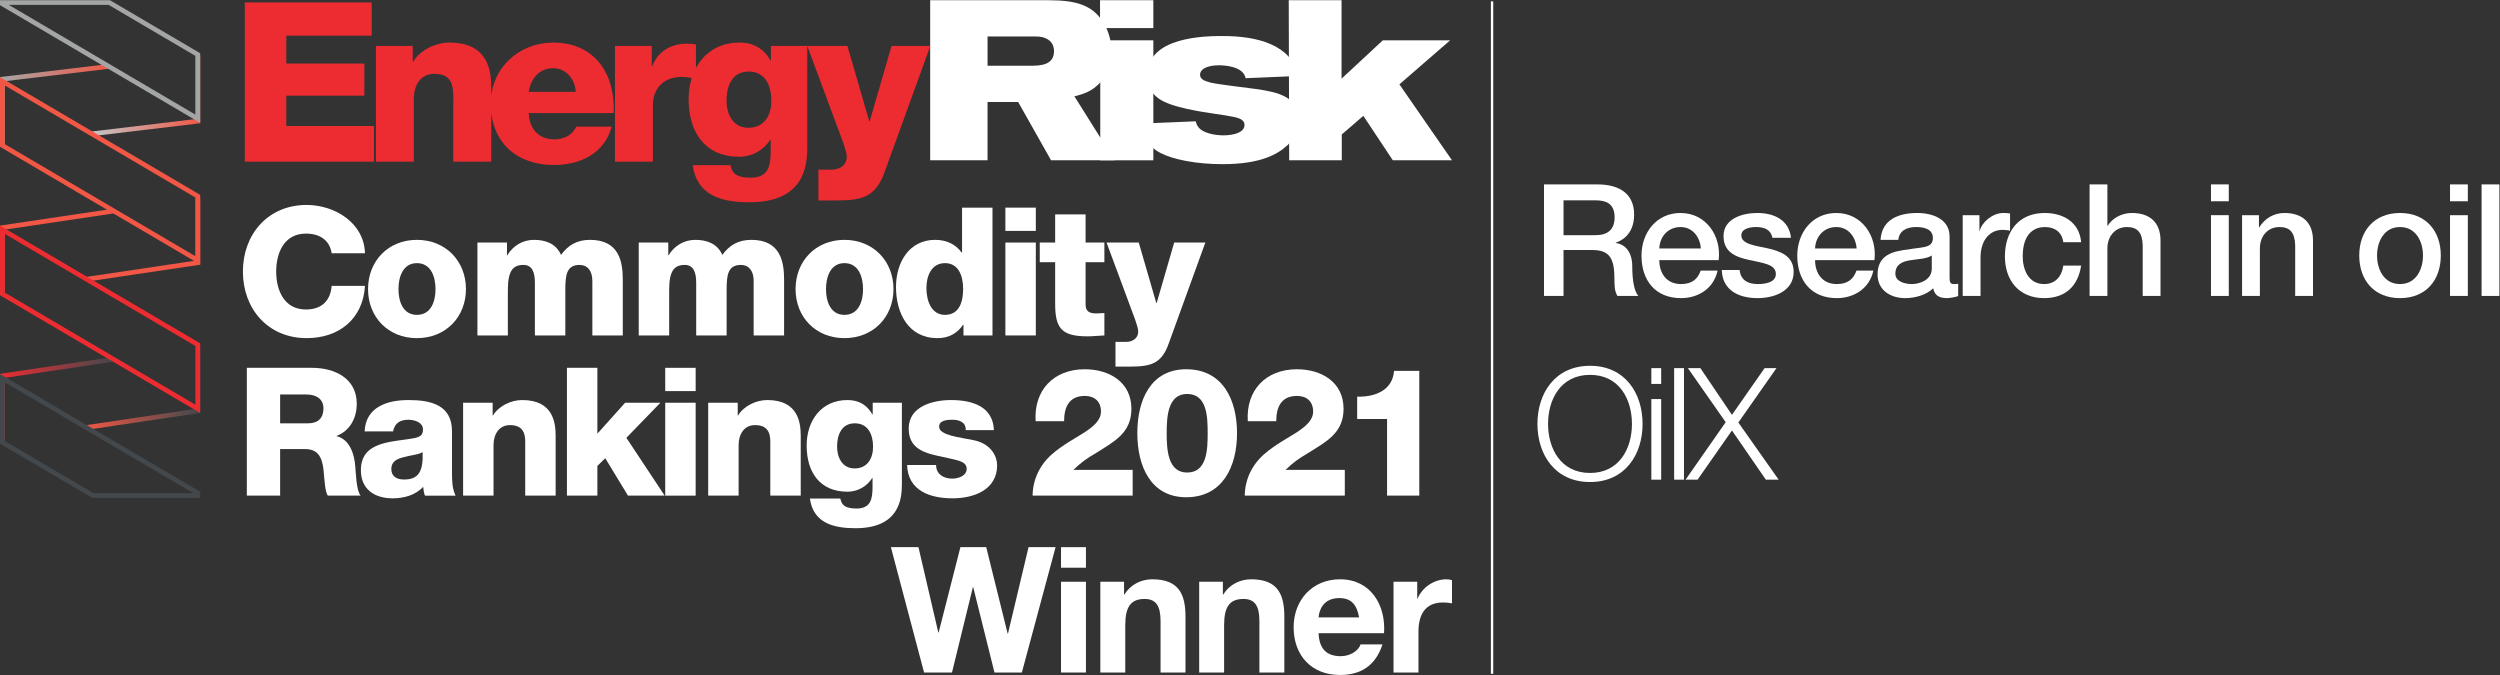 <?xml version="1.0" encoding="UTF-8" standalone="no"?>
<svg
   xmlns:dc="http://purl.org/dc/elements/1.1/"
   xmlns:cc="http://creativecommons.org/ns#"
   xmlns:rdf="http://www.w3.org/1999/02/22-rdf-syntax-ns#"
   xmlns:svg="http://www.w3.org/2000/svg"
   xmlns="http://www.w3.org/2000/svg"
   xmlns:sodipodi="http://sodipodi.sourceforge.net/DTD/sodipodi-0.dtd"
   xmlns:inkscape="http://www.inkscape.org/namespaces/inkscape"
   version="1.1"
   id="svg2"
   xml:space="preserve"
   width="707.333"
   height="190.973"
   viewBox="0 0 707.333 190.973"
   sodipodi:docname="ERCR21-RIO-KO[4].eps"><rect x="0" y="0" width="707.333" height="190.973" fill="#333333" stroke="none"/><defs
     id="defs6"><linearGradient
       x1="0"
       y1="0"
       x2="1"
       y2="0"
       gradientUnits="userSpaceOnUse"
       gradientTransform="matrix(230.77,0,0,230.77,194.178,-1085.75)"
       spreadMethod="pad"
       id="linearGradient20"><stop
         style="stop-opacity:1;stop-color:#c1c7c7"
         offset="0"
         id="stop14" /><stop
         style="stop-opacity:1;stop-color:#f25746"
         offset="1"
         id="stop16" /><stop
         style="stop-opacity:1;stop-color:#f25746"
         offset="1"
         id="stop18" /></linearGradient><linearGradient
       x1="0"
       y1="0"
       x2="1"
       y2="0"
       gradientUnits="userSpaceOnUse"
       gradientTransform="matrix(231.424,0,0,231.424,0,-1068.06)"
       spreadMethod="pad"
       id="linearGradient28"><stop
         style="stop-opacity:1;stop-color:#a4a7a6"
         offset="0"
         id="stop24" /><stop
         style="stop-opacity:1;stop-color:#f25746"
         offset="1"
         id="stop26" /></linearGradient><linearGradient
       x1="0"
       y1="0"
       x2="1"
       y2="0"
       gradientUnits="userSpaceOnUse"
       gradientTransform="matrix(241.951,0,0,241.951,182.997,-779.952)"
       spreadMethod="pad"
       id="linearGradient40"><stop
         style="stop-opacity:1;stop-color:#f25746"
         offset="0"
         id="stop32" /><stop
         style="stop-opacity:1;stop-color:#f25746"
         offset="1"
         id="stop34" /><stop
         style="stop-opacity:1;stop-color:#f25746"
         offset="1"
         id="stop36" /><stop
         style="stop-opacity:1;stop-color:#f25746"
         offset="1"
         id="stop38" /></linearGradient><linearGradient
       x1="0"
       y1="0"
       x2="1"
       y2="0"
       gradientUnits="userSpaceOnUse"
       gradientTransform="matrix(242.369,0,0,242.369,0,-758.3)"
       spreadMethod="pad"
       id="linearGradient52"><stop
         style="stop-opacity:1;stop-color:#f25746"
         offset="0"
         id="stop44" /><stop
         style="stop-opacity:1;stop-color:#f25746"
         offset="1"
         id="stop46" /><stop
         style="stop-opacity:1;stop-color:#f25746"
         offset="1"
         id="stop48" /><stop
         style="stop-opacity:1;stop-color:#f25746"
         offset="1"
         id="stop50" /></linearGradient><linearGradient
       x1="0"
       y1="0"
       x2="1"
       y2="0"
       gradientUnits="userSpaceOnUse"
       gradientTransform="matrix(241.74,0,0,241.74,0,-443.6)"
       spreadMethod="pad"
       id="linearGradient60"><stop
         style="stop-opacity:1;stop-color:#ed2c31"
         offset="0"
         id="stop56" /><stop
         style="stop-opacity:1;stop-color:#42484c"
         offset="1"
         id="stop58" /></linearGradient><linearGradient
       x1="0"
       y1="0"
       x2="1"
       y2="0"
       gradientUnits="userSpaceOnUse"
       gradientTransform="matrix(242.463,0,0,242.463,182.485,-465.261)"
       spreadMethod="pad"
       id="linearGradient70"><stop
         style="stop-opacity:1;stop-color:#f25746"
         offset="0"
         id="stop64" /><stop
         style="stop-opacity:1;stop-color:#f25746"
         offset="0"
         id="stop66" /><stop
         style="stop-opacity:1;stop-color:#42484c"
         offset="1"
         id="stop68" /></linearGradient></defs><sodipodi:namedview
     pagecolor="#ffffff"
     bordercolor="#666666"
     borderopacity="1"
     objecttolerance="10"
     gridtolerance="10"
     guidetolerance="10"
     inkscape:pageopacity="0"
     inkscape:pageshadow="2"
     inkscape:window-width="640"
     inkscape:window-height="480"
     id="namedview4" /><g
     id="g10"
     inkscape:groupmode="layer"
     inkscape:label="ink_ext_XXXXXX"
     transform="matrix(1.333,0,0,-1.333,0,190.973)"><g
       id="g12"
       transform="scale(0.1)"><path
         d="m 194.773,1148.57 225.176,26.94 v 138.85"
         style="fill:none;stroke:url(#linearGradient20);stroke-width:10;stroke-linecap:butt;stroke-linejoin:miter;stroke-miterlimit:10;stroke-dasharray:none;stroke-opacity:1"
         id="path22" /><path
         d="M 230.832,1291.74 5,1264.73 v -138.86"
         style="fill:none;stroke:url(#linearGradient28);stroke-width:10;stroke-linecap:butt;stroke-linejoin:miter;stroke-miterlimit:10;stroke-dasharray:none;stroke-opacity:1"
         id="path30" /><path
         d="m 183.734,839.945 236.215,35.196 v 136.219"
         style="fill:none;stroke:url(#linearGradient40);stroke-width:10;stroke-linecap:butt;stroke-linejoin:miter;stroke-miterlimit:10;stroke-dasharray:none;stroke-opacity:1"
         id="path42" /><path
         d="M 241.633,984.797 5,949.543 V 813.32"
         style="fill:none;stroke:url(#linearGradient52);stroke-width:10;stroke-linecap:butt;stroke-linejoin:miter;stroke-miterlimit:10;stroke-dasharray:none;stroke-opacity:1"
         id="path54" /><path
         d="m 5,498.668 v 136.219 l 236.004,35.164"
         style="fill:none;stroke:url(#linearGradient60);stroke-width:10;stroke-linecap:butt;stroke-linejoin:miter;stroke-miterlimit:10;stroke-dasharray:none;stroke-opacity:1"
         id="path62" /><path
         d="M 419.949,696.711 V 560.484 L 183.223,525.219"
         style="fill:none;stroke:url(#linearGradient70);stroke-width:10;stroke-linecap:butt;stroke-linejoin:miter;stroke-miterlimit:10;stroke-dasharray:none;stroke-opacity:1"
         id="path72" /><path
         d="M 5,493.793 196.902,380.949 h 223.047 v 5.071 L 5,630.016 Z"
         style="fill:none;stroke:#42484c;stroke-width:10;stroke-linecap:butt;stroke-linejoin:miter;stroke-miterlimit:10;stroke-dasharray:none;stroke-opacity:1"
         id="path74" /><path
         d="M 419.949,1316.76 231.992,1427.28 H 5 v -2.75 l 414.949,-243.99 z"
         style="fill:none;stroke:#a4a6a5;stroke-width:10;stroke-linecap:butt;stroke-linejoin:miter;stroke-miterlimit:10;stroke-dasharray:none;stroke-opacity:1"
         id="path76" /><path
         d="M 419.949,701.051 5,945.043 V 808.82 L 419.949,564.828 Z"
         style="fill:none;stroke:#ed2c31;stroke-width:10;stroke-linecap:butt;stroke-linejoin:miter;stroke-miterlimit:10;stroke-dasharray:none;stroke-opacity:1"
         id="path78" /><path
         d="M 419.949,1016.17 5,1260.16 V 1123.94 L 419.949,879.945 Z"
         style="fill:none;stroke:#f25746;stroke-width:10;stroke-linecap:butt;stroke-linejoin:miter;stroke-miterlimit:10;stroke-dasharray:none;stroke-opacity:1"
         id="path80" /><path
         d="m 2096.11,1293.14 h 91.46 c 18.74,0 49.62,0.51 49.62,30.84 0,7.7 -2.44,15.84 -8.69,21.65 -9.65,8.69 -22.19,9.62 -31.34,9.62 h -101.05 z m -121.76,139.09 h 249.79 c 29.8,-0.44 66.44,-0.9 94.82,-21.64 24.54,-18.78 40.03,-51.97 40.03,-86.16 0,-24.06 -7.7,-47.62 -21.74,-64.5 -19.24,-23.11 -42.37,-27.88 -56.77,-31.71 l 85.21,-135.8 h -134.76 l -69.85,123.7 h -64.97 v -123.7 h -121.76 v 339.81"
         style="fill:#ffffff;fill-opacity:1;fill-rule:nonzero;stroke:none"
         id="path82" /><path
         d="m 2335.35,1347.07 h 112.66 v -254.65 h -112.66 z m -0.5,85.16 h 113.16 v -59.18 h -113.16 v 59.18"
         style="fill:#ffffff;fill-opacity:1;fill-rule:nonzero;stroke:none"
         id="path84" /><path
         d="m 2538.01,1175.18 c 1.01,-3.84 1.91,-8.61 7.24,-14.43 10.07,-10.51 32.26,-15.35 51.45,-15.35 22.64,0 44.82,6.25 44.82,22.08 0,4.41 -1.98,7.26 -3.45,8.71 -6.23,7.22 -23.99,9.65 -59.62,14.92 -20.15,2.86 -39.99,6.25 -59.72,10.55 -49.54,11.6 -83.22,24.14 -83.22,72.3 0,81.29 124.6,82.22 159.29,82.22 73.61,0 145.34,-17.77 161.73,-84.72 l -112.66,-4.8 c -4.79,25.54 -45.73,27.43 -56.32,27.43 -21.64,0 -40.38,-6.26 -40.38,-20.13 0,-8.25 6.74,-12.54 21.63,-16.45 14,-3.87 85.68,-12.01 102.07,-14.4 38.48,-6.29 86.11,-14.49 86.11,-65.98 0,-25.04 -12.45,-40.88 -23.99,-52.47 -21.2,-19.66 -57.34,-40.44 -138.19,-40.44 -54.88,0 -104.46,9.65 -131.4,23.63 -29.39,15.36 -37.58,36.07 -39.94,62.55 l 114.55,4.78"
         style="fill:#ffffff;fill-opacity:1;fill-rule:nonzero;stroke:none"
         id="path86" /><path
         d="m 2735.39,1432.28 h 112.1 v -166.57 l 87.61,81.4 h 142.94 l -107.8,-93.47 111.65,-161.18 h -125.6 l -62.57,94.31 -45.73,-39.46 v -54.85 h -111.66 l -0.94,339.82"
         style="fill:#ffffff;fill-opacity:1;fill-rule:nonzero;stroke:none"
         id="path88" /><path
         d="m 519.605,1089.53 h 274.071 v 75.74 H 607.652 v 64.33 h 165.672 v 68.2 H 607.652 v 59.14 h 181.289 v 70.59 H 519.605 Z m 278.325,0 h 80.433 v 133.92 c 0,26.98 13.274,52.53 43.563,52.53 44.035,0 40.23,-33.99 40.23,-67.7 v -118.75 h 80.504 v 157.56 c 0,35.57 -6.63,95.17 -88.515,95.17 -29.344,0 -62.508,-15.57 -77.153,-40.66 h -0.976 v 33.6 H 797.93 Z m 324.24,148.16 c 4.73,29.87 23.68,50.21 52.02,50.21 26.99,0 46.41,-22.72 47.84,-50.21 z m 180.32,-44.99 c 3.78,83.28 -40.25,149.56 -128.3,149.56 -72.37,0 -132.51,-53.92 -132.51,-129.18 0,-82.39 54.47,-130.67 134.42,-130.67 54.9,0 107.46,24.65 122.11,81.42 h -75.25 c -7.57,-17.96 -26.47,-26.99 -45.89,-26.99 -34.05,0 -53.52,22.29 -54.9,55.86 z m 2.8,-103.17 h 80.51 v 121.71 c 0,30.75 20.81,58.16 60.6,58.16 10.85,0 20.36,-1.84 30.73,-4.7 v 73.32 c -6.17,1.44 -12.8,1.93 -18.86,1.93 -34.59,0 -62.08,-16.56 -73.87,-47.85 h -0.98 v 43.1 h -78.13 z m 331.94,129.23 c 0,-30.76 -14.64,-57.28 -48.72,-57.28 -33.16,0 -46.41,28.87 -46.41,57.71 0,30.36 11.34,61.6 46.86,61.6 35.98,0 48.27,-30.79 48.27,-62.03 m 76.22,116.44 h -77.15 v -30.78 h -0.97 c -14.2,25.12 -36.45,37.84 -65.79,37.84 -69.55,0 -107.9,-54.86 -107.9,-120.18 0,-69.13 33.62,-122.14 107.9,-122.14 26.1,0 50.66,13.26 65.38,35.99 h 0.93 v -23.16 c 0,-30.36 -3.8,-57.28 -42.11,-57.28 -12.34,0 -22.3,1.37 -29.39,5.24 -7.56,3.72 -11.83,10.33 -13.74,21.25 h -80.48 c 9.51,-65.81 63.48,-78.64 120.74,-78.64 114.98,0 122.58,75.82 122.58,116.04 z m 261.22,0 h -82.32 l -46.38,-160.02 h -0.94 l -46.4,160.02 h -85.18 l 63.4,-170.83 c 4.78,-13.26 20.44,-51.17 20.44,-64.43 0,-17.06 -13.83,-27.43 -32.29,-27.43 h -27.91 v -65.3 h 37.94 c 54.33,0 83.22,6.61 102.65,60.56 l 96.99,267.43"
         style="fill:#ed2c31;fill-opacity:1;fill-rule:nonzero;stroke:none"
         id="path90" /><path
         d="m 704.012,895.055 c -4.18,27.351 -24.699,41.797 -54.711,41.797 -45.59,0 -63.071,-39.891 -63.071,-80.547 0,-40.657 17.481,-80.555 63.071,-80.555 33.437,0 52.051,18.621 54.711,50.152 H 774.68 C 770.5,755.609 719.59,714.957 650.816,714.957 c -82.445,0 -135.257,62.695 -135.257,141.348 0,78.64 52.812,141.34 135.257,141.34 58.895,0 121.965,-37.239 123.864,-102.59 h -70.668"
         style="fill:#ffffff;fill-opacity:1;fill-rule:nonzero;stroke:none"
         id="path92" /><path
         d="m 884.898,764.352 c 30.399,0 39.512,29.257 39.512,54.714 0,25.079 -9.113,55.09 -39.512,55.09 -30.011,0 -39.132,-30.011 -39.132,-55.09 0,-25.457 9.121,-54.714 39.132,-54.714 z m 0,159.199 c 61.172,0 104.106,-45.215 104.106,-104.485 0,-59.273 -42.934,-104.109 -104.106,-104.109 -61.171,0 -103.722,44.836 -103.722,104.109 0,59.27 42.551,104.485 103.722,104.485"
         style="fill:#ffffff;fill-opacity:1;fill-rule:nonzero;stroke:none"
         id="path94" /><path
         d="m 1013.35,917.848 h 62.69 v -26.973 h 0.76 c 11.78,19.758 32.3,32.676 56.62,32.676 24.69,0 46.73,-7.981 57.37,-31.914 15.58,21.281 34.57,31.914 61.55,31.914 62.69,0 69.53,-47.488 69.53,-85.11 V 720.66 h -64.59 v 115.879 c 0,21.277 -10.26,33.816 -26.98,33.816 -27.73,0 -30.39,-21.277 -30.39,-53.191 V 720.66 h -64.59 v 112.078 c 0,23.188 -6.46,37.617 -24.32,37.617 -23.17,0 -33.06,-13.679 -33.06,-53.574 V 720.66 h -64.59 v 197.188"
         style="fill:#ffffff;fill-opacity:1;fill-rule:nonzero;stroke:none"
         id="path96" /><path
         d="m 1355.73,917.848 h 62.69 v -26.973 h 0.76 c 11.78,19.758 32.3,32.676 56.61,32.676 24.7,0 46.74,-7.981 57.38,-31.914 15.57,21.281 34.57,31.914 61.54,31.914 62.7,0 69.54,-47.488 69.54,-85.11 V 720.66 h -64.59 v 115.879 c 0,21.277 -10.26,33.816 -26.98,33.816 -27.74,0 -30.4,-21.277 -30.4,-53.191 V 720.66 h -64.59 v 112.078 c 0,23.188 -6.46,37.617 -24.31,37.617 -23.18,0 -33.06,-13.679 -33.06,-53.574 V 720.66 h -64.59 v 197.188"
         style="fill:#ffffff;fill-opacity:1;fill-rule:nonzero;stroke:none"
         id="path98" /><path
         d="m 1792.34,764.352 c 30.39,0 39.51,29.257 39.51,54.714 0,25.079 -9.12,55.09 -39.51,55.09 -30.02,0 -39.14,-30.011 -39.14,-55.09 0,-25.457 9.12,-54.714 39.14,-54.714 z m 0,159.199 c 61.17,0 104.1,-45.215 104.1,-104.485 0,-59.273 -42.93,-104.109 -104.1,-104.109 -61.17,0 -103.73,44.836 -103.73,104.109 0,59.27 42.56,104.485 103.73,104.485"
         style="fill:#ffffff;fill-opacity:1;fill-rule:nonzero;stroke:none"
         id="path100" /><path
         d="m 1966.37,821.344 c 0,-26.973 10.26,-56.992 39.52,-56.992 31.53,0 38.38,30.019 38.38,55.097 0,28.496 -10.26,54.707 -38.38,54.707 -29.26,0 -39.52,-27.734 -39.52,-52.812 z M 2106.58,720.66 h -61.56 v 22.793 h -0.75 c -12.92,-18.992 -31.16,-28.496 -54.34,-28.496 -61.93,0 -88.14,52.813 -88.14,108.672 0,51.289 27.35,99.922 83.2,99.922 23.94,0 42.94,-9.121 56.23,-26.973 h 0.77 v 95.36 h 64.59 V 720.66"
         style="fill:#ffffff;fill-opacity:1;fill-rule:nonzero;stroke:none"
         id="path102" /><path
         d="m 2133.96,917.848 h 64.59 V 720.66 h -64.59 z m 64.59,24.699 h -64.59 v 49.391 h 64.59 v -49.391"
         style="fill:#ffffff;fill-opacity:1;fill-rule:nonzero;stroke:none"
         id="path104" /><path
         d="m 2344.08,876.063 h -39.9 v -89.668 c 0,-15.579 9.12,-19.004 23.18,-19.004 5.7,0 11.02,0.757 16.72,0.757 V 720.66 c -11.78,-0.383 -23.56,-1.902 -35.34,-1.902 -55.09,0 -69.15,16.336 -69.15,69.527 v 87.778 h -32.67 v 41.785 h 32.67 v 59.66 h 64.59 v -59.66 h 39.9 v -41.785"
         style="fill:#ffffff;fill-opacity:1;fill-rule:nonzero;stroke:none"
         id="path106" /><path
         d="m 2480.5,703.18 c -15.2,-43.313 -39.13,-48.633 -82.45,-48.633 h -30.4 v 52.43 h 22.42 c 14.82,0 25.84,8.363 25.84,22.043 0,10.632 -12.54,41.035 -16.34,51.668 l -50.91,137.16 h 68.39 l 37.23,-128.418 h 0.76 l 37.23,128.418 h 66.12 L 2480.5,703.18"
         style="fill:#ffffff;fill-opacity:1;fill-rule:nonzero;stroke:none"
         id="path108" /><path
         d="m 594.59,534.156 h 59.269 c 21.278,0 32.676,11.016 32.676,31.914 0,20.137 -15.957,29.258 -35.719,29.258 H 594.59 Z m -70.672,117.782 h 138.301 c 47.492,0 94.984,-21.661 94.984,-76.368 0,-29.257 -13.676,-56.992 -42.551,-68.007 v -0.758 c 28.496,-7.219 37.614,-39.133 39.512,-64.973 1.141,-11.781 1.899,-50.543 11.399,-61.172 h -69.911 c -6.078,9.5 -6.836,35.328 -7.976,43.309 -1.903,27.367 -6.082,55.48 -39.516,55.48 H 594.59 V 380.66 h -70.672 v 271.278"
         style="fill:#ffffff;fill-opacity:1;fill-rule:nonzero;stroke:none"
         id="path110" /><path
         d="m 857.543,414.859 c 30.773,0 41.035,17.09 39.516,58.125 -9.121,-5.691 -25.836,-6.457 -39.891,-10.632 -14.82,-3.418 -26.598,-9.504 -26.598,-25.082 0,-16.34 12.157,-22.411 26.973,-22.411 z m -83.586,102.2 c 1.141,25.836 12.918,42.554 30.773,52.808 17.86,10.266 39.899,13.684 62.696,13.684 46.726,0 91.941,-10.266 91.941,-66.113 v -86.239 c 0,-16.719 0,-34.961 7.598,-50.539 h -64.969 c -2.656,6.078 -2.656,12.16 -3.801,18.61 -16.715,-17.848 -41.027,-24.309 -64.968,-24.309 -37.997,0 -67.247,19 -67.247,59.652 0,63.828 69.907,59.27 114.743,68.391 11.019,2.656 17.093,6.074 17.093,18.23 0,14.829 -17.855,20.52 -31.152,20.52 -18.617,0 -29.258,-8.359 -32.297,-24.695 h -60.41"
         style="fill:#ffffff;fill-opacity:1;fill-rule:nonzero;stroke:none"
         id="path112" /><path
         d="m 982.945,577.848 h 62.695 v -26.973 h 0.76 c 12.16,20.137 38.37,32.676 61.93,32.676 65.73,0 71.05,-47.871 71.05,-76.367 V 380.66 h -64.59 v 95.36 19.765 c 0,18.996 -6.46,34.57 -32.3,34.57 -24.31,0 -34.95,-20.894 -34.95,-42.175 V 380.66 h -64.595 v 197.188"
         style="fill:#ffffff;fill-opacity:1;fill-rule:nonzero;stroke:none"
         id="path114" /><path
         d="m 1203.34,651.938 h 64.59 V 512.125 l 58.89,65.723 h 74.85 l -72.18,-74.461 81.3,-122.727 h -77.89 l -48.25,79.403 -16.72,-16.336 V 380.66 h -64.59 v 271.278"
         style="fill:#ffffff;fill-opacity:1;fill-rule:nonzero;stroke:none"
         id="path116" /><path
         d="m 1411.96,577.848 h 64.59 V 380.66 h -64.59 z m 64.59,24.699 h -64.59 v 49.391 h 64.59 v -49.391"
         style="fill:#ffffff;fill-opacity:1;fill-rule:nonzero;stroke:none"
         id="path118" /><path
         d="m 1503.15,577.848 h 62.69 v -26.973 h 0.76 c 12.16,20.137 38.38,32.676 61.93,32.676 65.74,0 71.05,-47.871 71.05,-76.367 V 380.66 h -64.59 v 95.36 19.765 c 0,18.996 -6.46,34.57 -32.29,34.57 -24.32,0 -34.96,-20.894 -34.96,-42.175 V 380.66 h -64.59 v 197.188"
         style="fill:#ffffff;fill-opacity:1;fill-rule:nonzero;stroke:none"
         id="path120" /><path
         d="m 1814.36,534.156 c -28.49,0 -37.61,-25.078 -37.61,-49.394 0,-23.172 11.02,-46.348 37.23,-46.348 27.36,0 39.13,21.649 39.13,45.969 0,25.457 -10.26,49.773 -38.75,49.773 z m 99.93,-129.554 c 0,-31.922 -6.08,-93.09 -98.41,-93.09 -45.59,0 -89.67,10.258 -96.88,63.07 h 64.59 c 1.52,-8.352 5.31,-14.062 11.01,-17.094 5.32,-2.668 13.3,-4.179 23.56,-4.179 30.77,0 33.82,21.652 33.82,45.961 v 18.628 h -0.77 c -11.77,-18.25 -31.15,-28.878 -52.43,-28.878 -59.65,0 -86.62,42.55 -86.62,98.027 0,52.43 30.77,96.504 86.62,96.504 23.94,0 41.42,-10.266 52.81,-30.403 h 0.77 v 24.7 h 61.93 V 404.602"
         style="fill:#ffffff;fill-opacity:1;fill-rule:nonzero;stroke:none"
         id="path122" /><path
         d="m 1986.88,445.633 c 0,-10.254 4.18,-17.102 10.64,-22.043 6.08,-4.551 14.82,-6.84 23.94,-6.84 12.16,0 30.39,5.711 30.39,20.902 0,15.575 -20.51,17.864 -31.53,20.899 -40.66,10.254 -91.57,11.394 -91.57,64.59 0,47.109 51.29,60.41 90.05,60.41 42.93,0 88.9,-12.539 90.8,-63.828 h -59.65 c 0,7.976 -2.66,13.672 -8.36,17.09 -4.94,3.425 -11.78,4.941 -20.51,4.941 -10.64,0 -27.74,-1.133 -27.74,-14.816 0,-18.243 43.31,-22.418 72.95,-28.497 39.51,-7.976 50.15,-36.851 50.15,-53.191 0,-52.809 -50.15,-70.289 -94.61,-70.289 -47.11,0 -94.6,15.578 -96.5,70.672 h 61.55"
         style="fill:#ffffff;fill-opacity:1;fill-rule:nonzero;stroke:none"
         id="path124" /><path
         d="m 2191.71,380.66 c 0.38,33.82 15.2,65.352 41.41,88.145 22.8,19.758 48.25,33.054 69.15,46.355 20.14,13.305 34.57,26.215 34.57,44.074 0,20.899 -13.29,33.059 -34.19,33.059 -34.19,0 -44.07,-24.699 -44.07,-53.574 h -60.41 c -4.18,65.73 38.37,110.183 104.1,110.183 52.44,0 99.17,-27.351 99.17,-83.964 0,-51.297 -36.48,-69.532 -75.23,-93.848 -20.52,-12.156 -30.4,-19.004 -47.88,-35.711 h 125.76 V 380.66 h -212.38"
         style="fill:#ffffff;fill-opacity:1;fill-rule:nonzero;stroke:none"
         id="path126" /><path
         d="m 2563.32,513.258 c 0,34.582 -1.14,83.215 -43.69,83.215 -41.04,0 -43.32,-48.633 -43.32,-83.215 0,-34.57 2.28,-83.586 43.32,-83.586 42.55,0 43.69,49.016 43.69,83.586 z m -149.32,0 c 0,71.055 28.88,135.644 103.73,135.644 77.51,0 107.9,-64.589 107.9,-135.644 0,-70.664 -30.39,-136.02 -107.9,-136.02 -74.85,0 -103.73,65.356 -103.73,136.02"
         style="fill:#ffffff;fill-opacity:1;fill-rule:nonzero;stroke:none"
         id="path128" /><path
         d="m 2642,380.66 c 0.38,33.82 15.2,65.352 41.42,88.145 22.79,19.758 48.25,33.054 69.14,46.355 20.14,13.305 34.58,26.215 34.58,44.074 0,20.899 -13.3,33.059 -34.2,33.059 -34.19,0 -44.07,-24.699 -44.07,-53.574 h -60.41 c -4.18,65.73 38.37,110.183 104.1,110.183 52.44,0 99.17,-27.351 99.17,-83.964 0,-51.297 -36.47,-69.532 -75.23,-93.848 -20.52,-12.156 -30.39,-19.004 -47.87,-35.711 h 125.76 V 380.66 H 2642"
         style="fill:#ffffff;fill-opacity:1;fill-rule:nonzero;stroke:none"
         id="path130" /><path
         d="m 2880.63,543.277 v 47.493 c 37.62,-1.145 75.23,13.296 78.27,54.714 h 53.57 V 380.66 h -68.39 v 162.617 h -63.45"
         style="fill:#ffffff;fill-opacity:1;fill-rule:nonzero;stroke:none"
         id="path132" /><path
         d="M 2168.93,5.219 H 2110.8 L 2065.71,186.32 h -0.75 L 2020.62,5.219 h -59.25 L 1890.94,271.281 h 58.5 l 42.11,-181.101 h 0.75 l 46.2,181.101 h 54.78 l 45.46,-183.34 h 0.75 l 43.6,183.34 h 57.38 L 2168.93,5.219"
         style="fill:#ffffff;fill-opacity:1;fill-rule:nonzero;stroke:none"
         id="path134" /><path
         d="m 2252.03,197.859 h 52.91 V 5.219 h -52.91 z m 52.91,29.821 h -52.91 v 43.601 h 52.91 V 227.68"
         style="fill:#ffffff;fill-opacity:1;fill-rule:nonzero;stroke:none"
         id="path136" /><path
         d="m 2335.51,197.859 h 50.3 v -26.82 h 1.12 c 13.41,21.992 36.52,32.051 58.87,32.051 56.27,0 70.43,-31.68 70.43,-79.379 V 5.219 h -52.91 V 114.02 c 0,31.679 -8.95,47.332 -33.91,47.332 -28.69,0 -40.99,-16.024 -40.99,-55.153 V 5.219 h -52.91 V 197.859"
         style="fill:#ffffff;fill-opacity:1;fill-rule:nonzero;stroke:none"
         id="path138" /><path
         d="m 2545.3,197.859 h 50.3 v -26.82 h 1.12 c 13.42,21.992 36.52,32.051 58.88,32.051 56.27,0 70.43,-31.68 70.43,-79.379 V 5.219 h -52.92 V 114.02 c 0,31.679 -8.94,47.332 -33.9,47.332 -28.7,0 -41,-16.024 -41,-55.153 V 5.219 H 2545.3 V 197.859"
         style="fill:#ffffff;fill-opacity:1;fill-rule:nonzero;stroke:none"
         id="path140" /><path
         d="m 2884.77,122.219 c -4.84,26.832 -16.4,40.992 -42.11,40.992 -34.28,0 -42.85,-26.082 -43.97,-40.992 z m -86.08,-33.528 c 1.49,-33.91 17.52,-48.82 47.32,-48.82 21.25,0 38.39,13.039 41.74,24.969 h 46.58 C 2919.43,19 2887.75,0 2844.15,0 c -60.74,0 -98.38,41.73 -98.38,101.359 0,57.75 39.88,101.731 98.38,101.731 65.59,0 97.63,-55.16 93.53,-114.399 h -138.99"
         style="fill:#ffffff;fill-opacity:1;fill-rule:nonzero;stroke:none"
         id="path142" /><path
         d="m 2957.81,197.859 h 50.31 v -35.757 h 0.74 c 10.07,24.218 35.03,40.988 61.49,40.988 4.1,0 7.82,-0.75 11.55,-1.871 v -49.188 c -4.84,1.117 -12.67,1.867 -19,1.867 -39.13,0 -52.17,-27.578 -52.17,-61.859 V 5.219 h -52.92 V 197.859"
         style="fill:#ffffff;fill-opacity:1;fill-rule:nonzero;stroke:none"
         id="path144" /><path
         d="M 3166.94,1429.78 V 2.512"
         style="fill:none;stroke:#ffffff;stroke-width:5;stroke-linecap:butt;stroke-linejoin:miter;stroke-miterlimit:10;stroke-dasharray:none;stroke-opacity:1"
         id="path146" /><path
         d="m 3318.63,933.508 h 67.97 c 26.53,0 40.46,12.594 40.46,37.797 0,30.495 -19.57,36.145 -41.12,36.145 h -67.31 z m -41.45,107.762 h 113.07 c 52.05,0 78.25,-23.88 78.25,-64 0,-45.426 -31.17,-57.032 -39.12,-59.68 v -0.664 c 14.25,-1.656 35.14,-12.934 35.14,-50.071 0,-27.851 3.98,-52.718 12.93,-62.335 h -44.43 c -6.3,10.281 -6.3,23.21 -6.3,34.816 0,43.437 -8.95,62.668 -47.08,62.668 h -61.01 V 804.52 h -41.45 v 236.75"
         style="fill:#ffffff;fill-opacity:1;fill-rule:nonzero;stroke:none"
         id="path148" /><path
         d="m 3610.11,905.32 c -1.65,23.875 -17.24,45.426 -43.1,45.426 -26.19,0 -44.1,-19.898 -45.1,-45.426 z m -88.2,-24.867 c 0,-26.859 14.59,-50.73 46.09,-50.73 22.22,0 35.15,9.613 41.78,28.515 h 35.81 c -7.96,-37.472 -40.45,-58.359 -77.59,-58.359 -54.04,0 -83.88,37.137 -83.88,90.187 0,48.743 31.83,90.52 82.89,90.52 54.04,0 87.2,-48.742 80.9,-100.133 h -126"
         style="fill:#ffffff;fill-opacity:1;fill-rule:nonzero;stroke:none"
         id="path150" /><path
         d="m 3692.37,859.559 c 2.32,-22.211 18.57,-29.836 38.8,-29.836 14.59,0 39.12,2.98 38.12,22.543 -0.99,19.898 -28.51,22.214 -56.03,28.515 -27.85,5.973 -55.04,15.918 -55.04,50.731 0,37.472 40.45,49.074 71.62,49.074 35.15,0 67.3,-14.258 71.62,-52.719 H 3762 c -3.65,18.235 -17.9,22.879 -34.82,22.879 -10.93,0 -31.16,-2.656 -31.16,-17.57 0,-18.571 27.85,-21.555 55.7,-27.528 27.52,-6.296 55.37,-16.246 55.37,-50.062 0,-40.785 -41.11,-55.707 -76.59,-55.707 -43.43,0 -74.93,19.23 -75.93,59.68 h 37.8"
         style="fill:#ffffff;fill-opacity:1;fill-rule:nonzero;stroke:none"
         id="path152" /><path
         d="m 3940.75,905.32 c -1.66,23.875 -17.25,45.426 -43.11,45.426 -26.2,0 -44.1,-19.898 -45.1,-45.426 z m -88.21,-24.867 c 0,-26.859 14.59,-50.73 46.1,-50.73 22.2,0 35.14,9.613 41.78,28.515 h 35.81 c -7.96,-37.472 -40.46,-58.359 -77.59,-58.359 -54.06,0 -83.9,37.137 -83.9,90.187 0,48.743 31.84,90.52 82.9,90.52 54.04,0 87.2,-48.742 80.9,-100.133 h -126"
         style="fill:#ffffff;fill-opacity:1;fill-rule:nonzero;stroke:none"
         id="path154" /><path
         d="m 4100.25,890.398 c -11.6,-7.625 -29.51,-7.293 -46.42,-10.277 -16.25,-2.656 -30.84,-8.621 -30.84,-28.516 0,-17.242 21.56,-21.882 34.82,-21.882 16.58,0 42.44,8.617 42.44,32.496 z m 37.8,-47.746 c 0,-9.285 1.99,-12.929 8.96,-12.929 h 3.97 c 1.66,0 3.32,0.332 5.3,0.664 v -26.199 c -5.63,-1.985 -17.56,-4.309 -23.86,-4.309 -15.59,0 -26.2,5.305 -29.18,20.887 -14.92,-14.586 -39.13,-20.887 -59.36,-20.887 -30.83,0 -58.68,16.582 -58.68,50.066 0,42.774 34.15,49.739 65.98,53.383 27.52,5.309 51.39,1.66 51.39,24.207 0,19.895 -20.55,23.211 -35.48,23.211 -21.22,0 -36.14,-8.621 -37.8,-27.191 h -37.79 c 2.65,44.101 39.78,57.031 77.92,57.031 33.49,0 68.63,-13.594 68.63,-49.738 v -88.196"
         style="fill:#ffffff;fill-opacity:1;fill-rule:nonzero;stroke:none"
         id="path156" /><path
         d="m 4165.93,975.945 h 35.48 v -33.156 h 0.67 c 4.3,18.234 27.18,37.797 50.06,37.797 8.95,0 10.61,-0.664 14.26,-0.996 v -36.469 c -5.31,0.996 -10.94,1.652 -16.25,1.652 -25.53,0 -46.41,-20.554 -46.41,-58.683 v -81.57 h -37.81 v 171.425"
         style="fill:#ffffff;fill-opacity:1;fill-rule:nonzero;stroke:none"
         id="path158" /><path
         d="m 4379.48,918.586 c -2.99,21.219 -17.91,32.16 -39.13,32.16 -19.56,0 -47.08,-10.609 -47.08,-62.34 0,-28.515 12.6,-58.683 45.43,-58.683 22.21,0 37.13,14.257 40.78,39.125 h 37.8 c -6.97,-44.766 -34.49,-68.969 -78.58,-68.969 -53.72,0 -83.23,38.133 -83.23,88.527 0,51.731 28.18,92.18 84.55,92.18 39.79,0 73.61,-19.895 77.26,-62 h -37.8"
         style="fill:#ffffff;fill-opacity:1;fill-rule:nonzero;stroke:none"
         id="path160" /><path
         d="m 4435.21,1041.27 h 37.8 v -87.872 h 0.66 c 9.28,15.586 28.85,27.188 51.39,27.188 37.47,0 60.68,-19.563 60.68,-58.356 V 804.52 h -37.8 v 107.765 c -1,26.856 -10.94,38.461 -33.49,38.461 -25.19,0 -41.44,-19.898 -41.44,-45.098 V 804.52 h -37.8 v 236.75"
         style="fill:#ffffff;fill-opacity:1;fill-rule:nonzero;stroke:none"
         id="path162" /><path
         d="m 4692.87,975.945 h 37.8 V 804.52 h -37.8 z m 0,65.325 h 37.8 v -35.82 h -37.8 v 35.82"
         style="fill:#ffffff;fill-opacity:1;fill-rule:nonzero;stroke:none"
         id="path164" /><path
         d="m 4758.87,975.945 h 35.81 v -25.199 l 0.66,-0.664 c 11.6,18.902 30.84,30.504 53.38,30.504 37.47,0 60.68,-19.563 60.68,-58.356 V 804.52 h -37.8 v 107.765 c -0.99,26.856 -10.94,38.461 -33.48,38.461 -25.2,0 -41.45,-19.898 -41.45,-45.098 V 804.52 h -37.8 v 171.425"
         style="fill:#ffffff;fill-opacity:1;fill-rule:nonzero;stroke:none"
         id="path166" /><path
         d="m 5142.86,890.398 c 0,29.508 -14.92,60.348 -48.74,60.348 -33.82,0 -48.74,-30.84 -48.74,-60.348 0,-29.843 14.92,-60.675 48.74,-60.675 33.82,0 48.74,30.832 48.74,60.675 z m -135.28,0 c 0,52.059 31.83,90.188 86.54,90.188 54.71,0 86.54,-38.129 86.54,-90.188 0,-52.718 -31.83,-90.519 -86.54,-90.519 -54.71,0 -86.54,37.801 -86.54,90.519"
         style="fill:#ffffff;fill-opacity:1;fill-rule:nonzero;stroke:none"
         id="path168" /><path
         d="m 5200.25,975.945 h 37.81 V 804.52 h -37.81 z m 0,65.325 h 37.81 v -35.82 h -37.81 v 35.82"
         style="fill:#ffffff;fill-opacity:1;fill-rule:nonzero;stroke:none"
         id="path170" /><path
         d="m 5267.24,1041.27 h 37.8 V 804.52 h -37.8 v 236.75"
         style="fill:#ffffff;fill-opacity:1;fill-rule:nonzero;stroke:none"
         id="path172" /><path
         d="m 3375,428.781 c 62.33,0 88.86,52.387 88.86,104.114 0,51.722 -26.53,104.113 -88.86,104.113 -62.67,0 -89.2,-52.391 -89.2,-104.113 0,-51.727 26.53,-104.114 89.2,-104.114 z m 0,227.457 c 74.27,0 111.41,-58.355 111.41,-123.343 0,-64.989 -37.14,-123.344 -111.41,-123.344 -74.61,0 -111.74,58.355 -111.74,123.344 0,64.988 37.13,123.343 111.74,123.343"
         style="fill:#ffffff;fill-opacity:1;fill-rule:nonzero;stroke:none"
         id="path174" /><path
         d="m 3505,585.613 h 20.89 V 414.52 H 3505 Z m 0,65.653 h 20.89 V 617.777 H 3505 v 33.489"
         style="fill:#ffffff;fill-opacity:1;fill-rule:nonzero;stroke:none"
         id="path176" /><path
         d="m 3553.42,651.266 h 20.89 V 414.52 h -20.89 v 236.746"
         style="fill:#ffffff;fill-opacity:1;fill-rule:nonzero;stroke:none"
         id="path178" /><path
         d="m 3582.61,651.266 h 26.53 l 66.98,-99.141 69.3,99.141 h 25.19 l -80.9,-115.387 85.55,-121.359 h -27.2 l -71.94,104.445 -72.95,-104.445 h -25.53 l 85.22,122.023 -80.25,114.723"
         style="fill:#ffffff;fill-opacity:1;fill-rule:nonzero;stroke:none"
         id="path180" /></g></g></svg>
